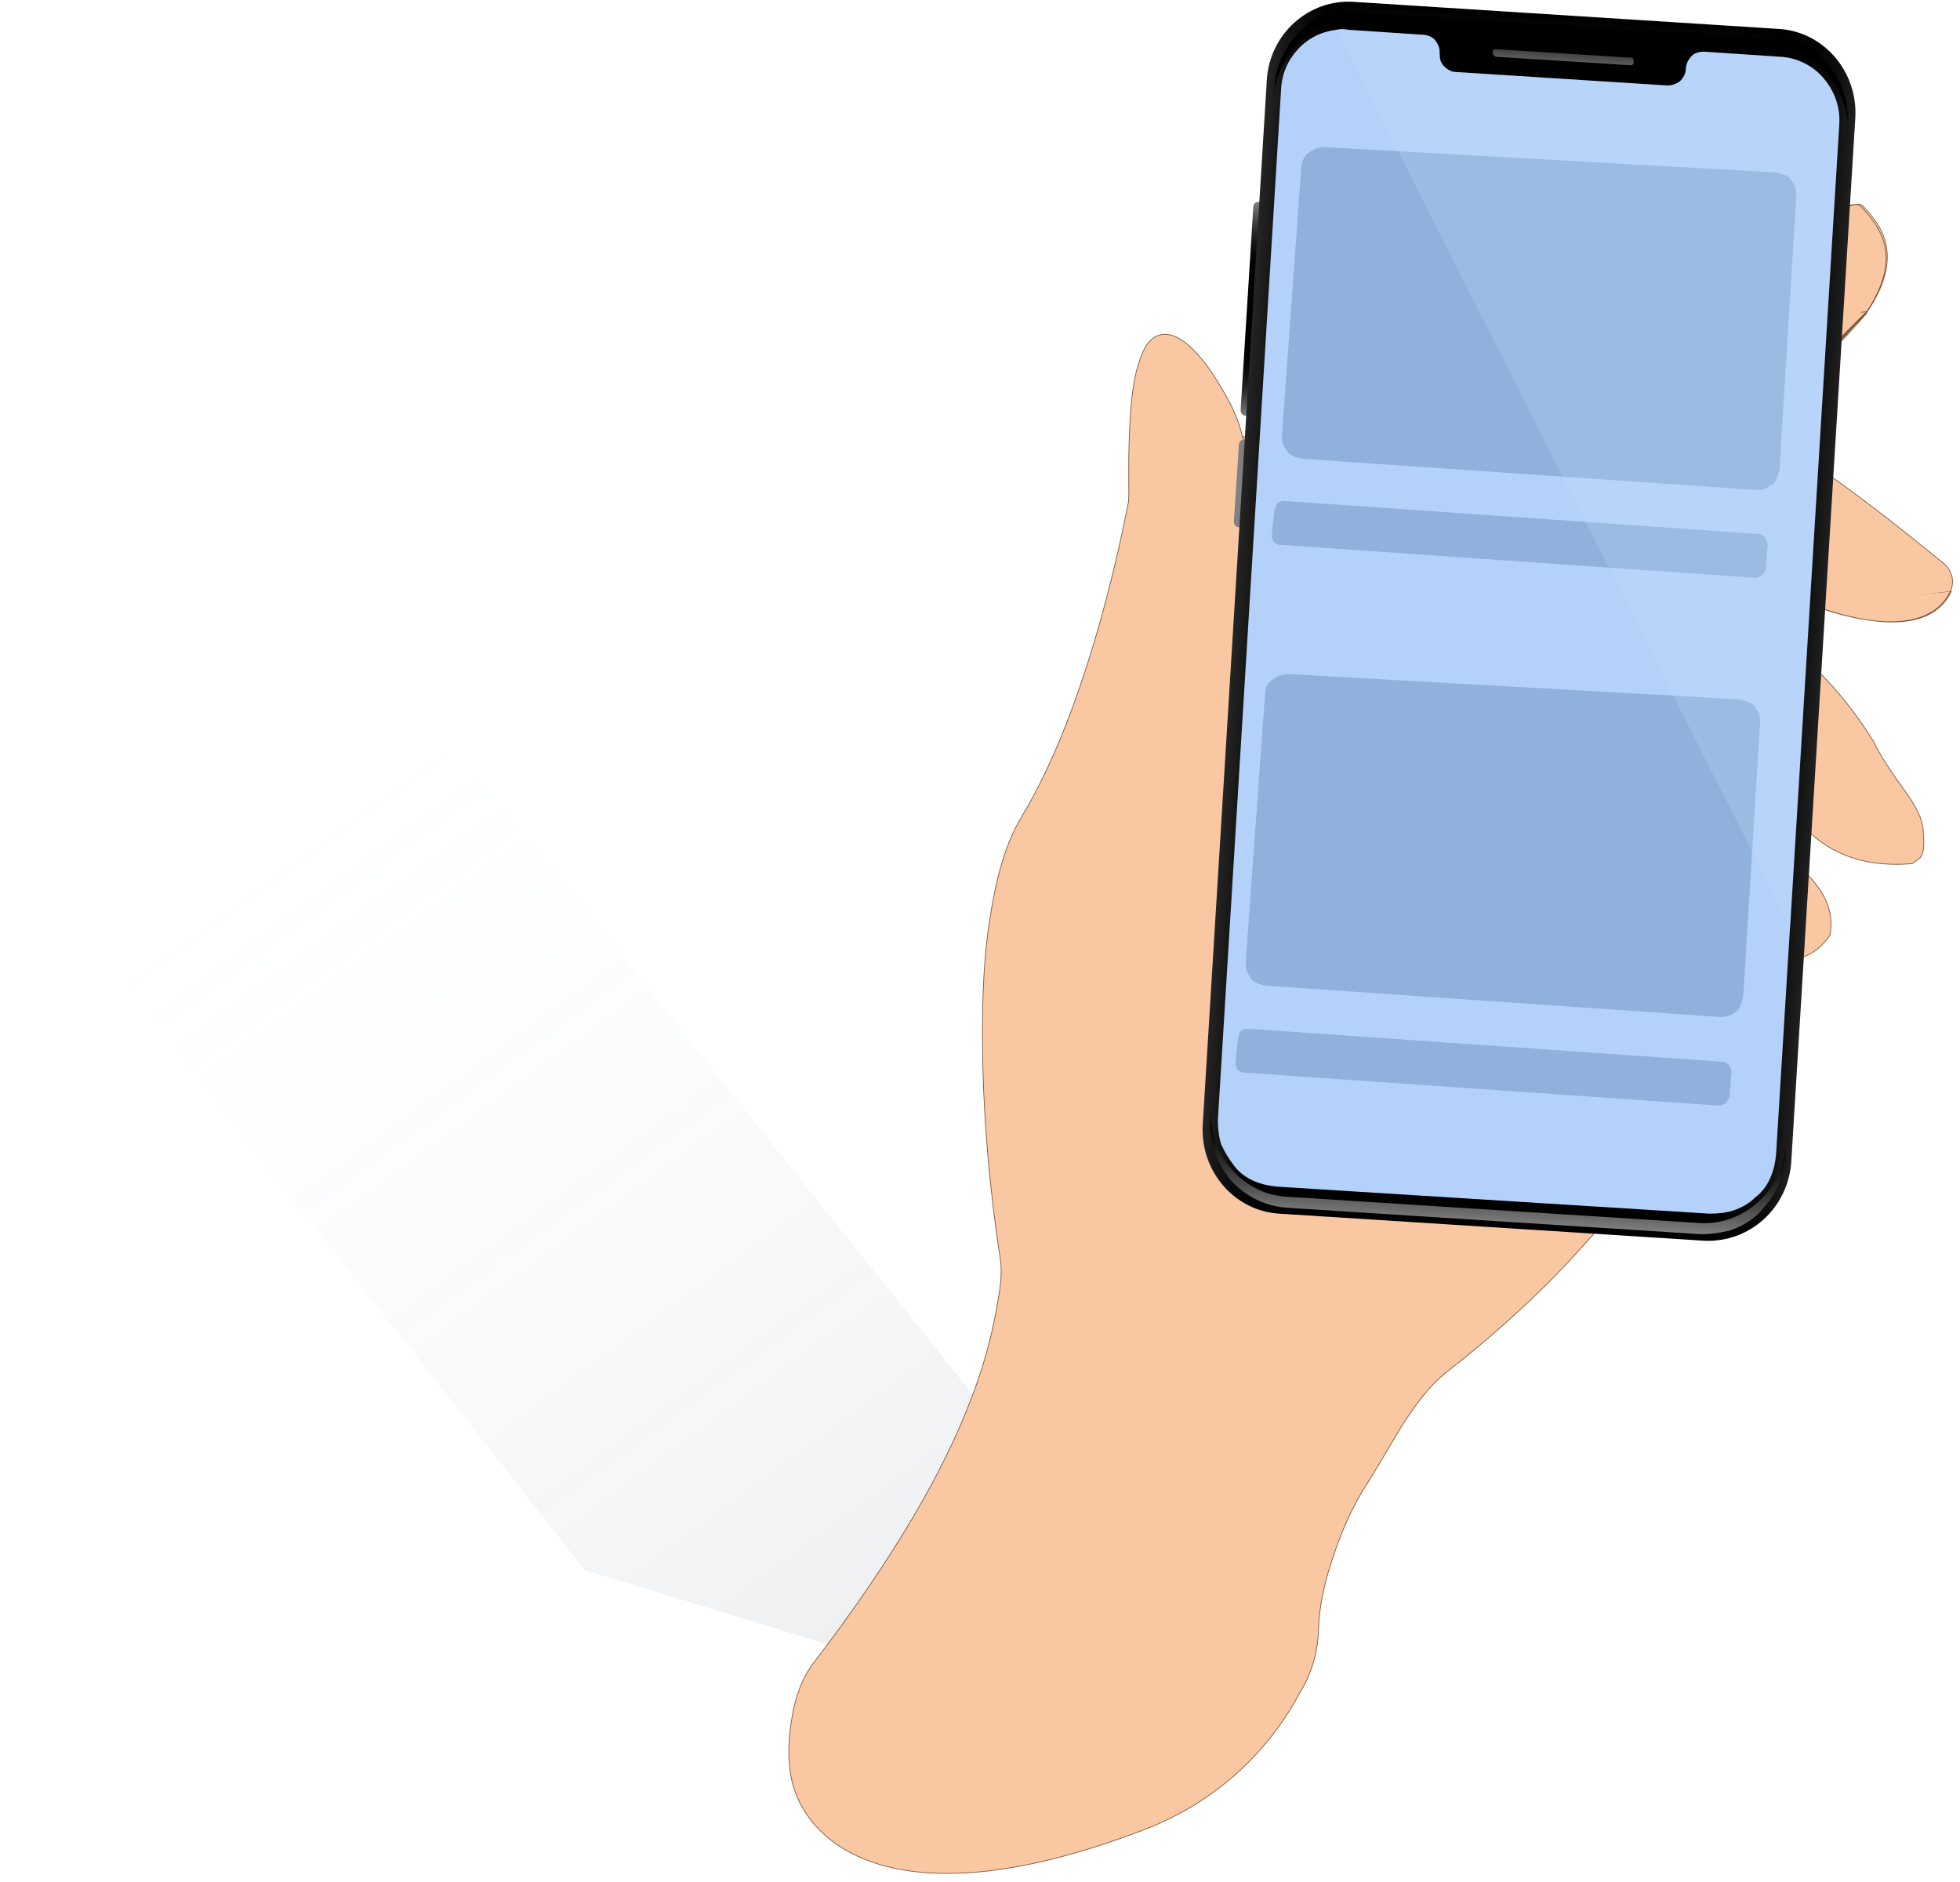 <svg width="225" height="216" viewBox="0 0 225 216" fill="none" xmlns="http://www.w3.org/2000/svg">
<g filter="url(#filter0_f)">
<path d="M52.457 86L2 97.414L67.121 180.201L102.118 190.89L142 198L52.457 86Z" fill="url(#paint0_linear)"/>
</g>
<path d="M142.615 50.07C142.258 48.462 141.634 47.032 140.831 45.603C139.849 43.816 138.421 41.493 136.815 39.974C136.012 39.17 135.12 38.634 134.406 38.455C133.603 38.276 132.711 38.366 132.086 39.081C131.729 39.349 131.461 39.795 131.194 40.421C130.926 40.957 130.747 41.672 130.48 42.476C130.123 43.995 129.855 45.871 129.766 47.747C129.498 51.499 129.587 55.341 129.587 56.681C129.587 57.039 129.587 57.486 129.498 57.843C128.784 61.417 124.947 81.073 117.273 93.759C115.31 96.976 114.24 101.264 113.526 106.178C112.812 111.003 112.723 116.364 112.812 121.546C112.99 131.91 114.329 141.38 114.864 144.686C114.953 145.49 114.953 146.383 114.864 147.187C114.864 147.456 114.775 147.724 114.775 147.992C114.329 150.672 113.704 155.05 111.116 161.483C108.35 168.541 103.086 178.19 93.448 190.788C92.199 192.396 91.307 194.629 90.95 196.952C90.504 199.275 90.415 201.688 90.772 203.743C91.396 207.406 94.162 211.784 100.498 213.839C106.833 215.893 116.56 215.625 131.104 210.086C138.778 207.227 145.292 201.688 149.218 194.272C150.557 192.128 151.271 189.626 151.36 187.124C151.36 185.07 151.895 182.121 152.877 179.173C153.858 176.135 155.108 173.097 156.803 170.506C157.428 169.524 158.052 168.451 158.766 167.29L158.855 167.111C159.569 165.95 160.283 164.699 160.997 163.538C162.514 161.215 164.12 158.981 166.083 157.462C170.456 154.067 176.345 148.974 181.074 143.703C183.483 141.112 185.714 138.432 187.32 135.93C188.927 133.428 189.908 131.195 190.087 129.319C190.176 128.246 190.8 126.996 191.693 125.655C192.139 125.03 192.585 124.405 193.031 123.69C193.121 123.601 193.121 123.511 193.21 123.511C193.745 122.707 194.281 121.903 194.816 121.099C196.957 117.704 198.831 113.773 198.028 109.127C198.028 108.859 197.939 108.68 198.028 108.501C198.028 108.323 198.117 108.233 198.207 108.144C198.296 108.055 198.385 108.055 198.564 108.055C198.742 108.055 198.831 108.055 199.01 108.144C199.367 108.233 199.813 108.412 200.348 108.68C200.348 108.68 200.438 108.68 200.438 108.769C200.884 108.948 201.419 109.216 202.044 109.395C203.293 109.841 204.631 110.199 206.059 110.02C207.487 109.841 208.825 109.127 210.075 107.34C210.61 104.391 209.271 102.247 207.487 100.371C206.595 99.478 205.613 98.673 204.721 97.869L204.631 97.78C203.65 96.976 202.758 96.261 202.222 95.546C198.474 91.258 193.745 88.399 190.444 86.433L190.354 86.344C189.551 85.897 188.837 85.45 188.213 85.093C187.588 84.736 187.053 84.378 186.785 84.021C186.428 83.663 186.25 83.395 186.339 83.127C186.339 82.859 186.607 82.591 187.142 82.323L198.831 82.681C198.831 82.681 198.831 82.681 198.921 82.77C199.01 82.859 199.099 83.038 199.278 83.306C199.724 83.842 200.527 84.914 201.865 86.969C202.311 87.505 202.758 88.309 203.204 89.203C203.382 89.56 203.65 90.007 203.918 90.364C204.721 91.704 205.702 93.223 206.862 94.653C209.361 97.422 213.198 99.656 219.533 99.12C219.622 99.031 219.801 98.941 219.89 98.852C219.979 98.763 220.158 98.673 220.247 98.584C220.515 98.405 220.693 98.137 220.782 97.601C220.872 97.065 220.872 96.44 220.782 95.814C220.782 95.636 220.782 95.546 220.782 95.368C220.693 93.849 219.801 92.33 218.641 90.722C218.373 90.364 218.195 90.007 217.927 89.739C216.945 88.309 215.875 86.79 215.072 85.093C211.056 78.571 206.416 74.729 204.275 73.299C200.705 71.959 198.742 70.709 197.85 69.815C197.314 69.368 197.047 69.011 196.868 68.743C196.779 68.654 196.69 68.475 196.69 68.475V68.386V68.296H196.779C199.456 68.118 202.311 68.207 204.988 68.654C206.148 68.743 207.13 69.011 208.201 69.458L142.615 50.07ZM142.615 50.07L207.844 69.368L142.615 50.07ZM142.615 50.07L144.757 58.647L142.615 50.07ZM142.615 50.07L144.757 58.647L142.615 50.07ZM207.844 69.368C209.628 70.083 212.93 71.155 216.142 71.334C219.355 71.513 222.478 70.798 223.906 67.85L207.844 69.368ZM207.844 69.368C211.413 70.709 221.229 73.836 223.995 67.85L207.844 69.368ZM223.906 67.85C224.173 67.313 224.173 66.688 224.084 66.152C223.906 65.616 223.638 65.08 223.192 64.722C221.318 63.204 217.838 60.345 214.268 57.664C212.484 56.324 210.788 55.073 209.182 54.001C207.665 52.929 206.416 52.125 205.524 51.767C204.721 51.41 203.561 50.874 202.579 50.338C202.044 50.07 201.598 49.891 201.241 49.713C201.062 49.623 200.973 49.534 200.794 49.534L200.705 49.444L223.906 67.85ZM223.995 67.85L144.846 58.558L223.995 67.85ZM144.846 58.558C144.846 58.647 144.846 58.647 144.846 58.558H145.025C145.114 58.558 145.292 58.468 145.471 58.468C145.828 58.379 146.452 58.2 147.166 57.932C148.594 57.486 150.557 56.86 153.055 56.145C157.963 54.627 164.388 52.482 170.991 50.249C177.505 47.926 184.108 45.424 189.194 43.19C191.693 42.029 193.834 40.957 195.441 39.885C196.244 39.349 196.868 38.902 197.314 38.455C197.761 38.008 198.117 37.562 198.207 37.115L144.846 58.558ZM197.85 37.115C198.474 34.524 200.616 31.933 203.204 29.699C205.613 27.466 208.468 25.59 210.075 24.517C210.432 24.339 211.235 23.981 211.948 23.713C212.305 23.624 212.752 23.535 213.019 23.445C213.198 23.445 213.287 23.445 213.465 23.445C213.555 23.445 213.644 23.535 213.733 23.535C215.161 24.964 216.321 26.572 216.588 28.538C216.856 30.503 216.321 32.826 214.358 35.775L197.85 37.115ZM214.179 35.864C211.324 39.259 207.844 42.654 205.256 45.156C203.918 46.407 202.847 47.479 201.954 48.194C201.508 48.551 201.241 48.819 200.973 49.087C200.884 49.176 200.794 49.266 200.705 49.355L200.616 49.444L214.179 35.864ZM200.794 49.444C200.884 49.444 200.884 49.444 200.794 49.444C201.241 49.623 204.185 51.142 205.613 51.767L200.794 49.444ZM200.884 49.444C201.508 48.908 208.736 42.386 214.358 35.864L200.884 49.444ZM200.884 49.444L207.487 35.864L209.985 24.517C210.61 24.071 213.019 23.088 213.555 23.624C216.41 26.572 218.195 29.967 214.179 35.953L200.884 49.444Z" fill="#F9C8A3" stroke="#795438" stroke-width="0.081"/>
<path d="M223.906 67.85L208.558 69.636C208.201 69.636 207.665 69.368 207.309 69.279L205.792 68.832C205.702 68.832 205.881 68.832 205.792 68.832L201.776 68.207L156.446 61.863C152.431 61.327 152.252 55.609 156.179 54.716C156.357 54.716 156.536 54.627 156.714 54.537L175.096 47.479C175.185 47.479 175.274 47.39 175.364 47.39L196.779 37.383C197.047 37.204 197.404 37.026 197.582 36.847L209.539 24.696C210.789 23.356 214.715 33.005 213.555 36.132C213.555 36.221 208.736 41.404 208.647 41.493L201.687 47.926C201.598 48.015 200.884 48.551 200.795 48.64C200.438 49.802 198.921 49.087 201.776 50.338L222.389 65.973C223.192 66.331 223.727 67.045 223.906 67.85Z" fill="#F9C8A3"/>
<path d="M143.873 23.768L142.421 47.029C142.421 47.416 142.615 47.707 143.002 47.707L144.164 47.804C144.454 47.804 144.744 47.61 144.841 47.222L146.293 23.962C146.293 23.575 146.1 23.284 145.712 23.284L144.551 23.187C144.164 23.09 143.873 23.381 143.873 23.768Z" fill="url(#paint1_linear)"/>
<path d="M142.228 51.002L141.647 59.822C141.647 60.209 141.841 60.5 142.228 60.5L143.389 60.597C143.68 60.597 143.97 60.403 144.067 60.016L144.648 51.196C144.648 50.808 144.454 50.518 144.067 50.518L142.905 50.421C142.518 50.421 142.228 50.712 142.228 51.002Z" fill="url(#paint2_linear)"/>
<path d="M145.422 9.231L138.066 129.117C137.775 134.448 141.744 139.003 146.874 139.294L195.562 142.395C200.789 142.686 205.241 138.712 205.629 133.382L212.985 13.495C213.275 8.165 209.307 3.61 204.177 3.319L155.489 0.218C150.262 -0.17 145.713 3.901 145.422 9.231Z" fill="url(#paint3_linear)"/>
<path d="M156.263 0.993L203.402 3.997C205.919 4.191 208.145 5.354 209.791 7.293C211.436 9.231 212.21 11.654 212.114 14.174V15.531C212.307 13.011 211.436 10.491 209.791 8.553C208.145 6.614 205.822 5.451 203.305 5.354L156.166 2.35C153.649 2.156 151.23 3.028 149.391 4.676C147.551 6.323 146.39 8.746 146.196 11.266L146.293 10.006C146.39 8.746 146.68 7.486 147.261 6.323C147.842 5.16 148.616 4.191 149.487 3.319C150.358 2.447 151.52 1.865 152.682 1.381C153.746 1.09 155.005 0.896 156.263 0.993Z" fill="url(#paint4_linear)"/>
<path d="M194.787 141.62L147.745 138.615C146.487 138.518 145.325 138.228 144.164 137.646C143.002 137.065 142.034 136.289 141.26 135.417C140.485 134.448 139.808 133.382 139.421 132.219C139.034 131.056 138.84 129.796 138.937 128.536L139.034 127.179C138.84 129.699 139.711 132.219 141.357 134.157C143.002 136.095 145.325 137.259 147.842 137.355L194.981 140.36C197.498 140.554 199.918 139.681 201.853 137.937C203.693 136.289 204.854 133.866 205.048 131.347L204.951 132.703C204.854 133.963 204.564 135.223 203.983 136.386C203.402 137.549 202.628 138.518 201.757 139.391C200.789 140.263 199.724 140.844 198.562 141.232C197.304 141.523 196.046 141.717 194.787 141.62Z" fill="url(#paint5_linear)"/>
<path d="M211.146 14.174L203.886 132.51C203.79 133.479 203.596 134.351 203.209 135.223C202.822 136.095 202.241 136.871 201.466 137.452C200.789 138.131 199.918 138.615 199.047 138.906C198.175 139.197 197.207 139.294 196.24 139.294L146.584 136.192C145.616 136.095 144.745 135.902 143.873 135.514C143.002 135.126 142.228 134.545 141.647 133.769C141.066 132.994 140.582 132.219 140.195 131.347C139.905 130.474 139.808 129.505 139.808 128.536L147.068 10.2C147.165 8.456 147.842 6.905 149.004 5.645C150.165 4.385 151.714 3.61 153.456 3.416C153.843 3.319 154.327 3.319 154.715 3.416L163.426 3.997C163.716 3.997 163.91 4.094 164.2 4.191C164.394 4.288 164.684 4.482 164.781 4.676C164.975 4.87 165.072 5.16 165.168 5.354C165.265 5.645 165.265 5.839 165.265 6.13C165.265 6.711 165.362 7.196 165.749 7.583C166.136 7.971 166.62 8.262 167.104 8.262L191.4 9.812C191.981 9.812 192.465 9.619 192.852 9.328C193.239 8.94 193.529 8.456 193.529 7.874C193.529 7.583 193.626 7.39 193.723 7.099C193.82 6.905 194.013 6.614 194.207 6.42C194.4 6.227 194.594 6.13 194.884 6.033C195.175 5.936 195.368 5.936 195.659 5.936L204.37 6.517C206.209 6.614 208.049 7.486 209.307 8.94C210.565 10.394 211.243 12.235 211.146 14.174Z" fill="#B4D1FA"/>
<path d="M187.141 7.486L171.75 6.517C171.654 6.517 171.557 6.42 171.46 6.323C171.363 6.227 171.363 6.13 171.363 6.033C171.363 5.936 171.363 5.936 171.363 5.839C171.363 5.742 171.46 5.742 171.46 5.742L171.557 5.645C171.654 5.645 171.654 5.645 171.75 5.645L187.141 6.614C187.238 6.614 187.238 6.614 187.334 6.614C187.431 6.614 187.431 6.711 187.431 6.711C187.431 6.711 187.528 6.808 187.528 6.905C187.528 7.002 187.528 7.002 187.528 7.099C187.528 7.196 187.528 7.196 187.528 7.293C187.528 7.39 187.431 7.39 187.431 7.39L187.334 7.486C187.238 7.486 187.141 7.486 187.141 7.486Z" fill="url(#paint6_linear)"/>
<path d="M168.557 6.614C168.75 6.614 168.847 6.614 169.041 6.517C169.137 6.42 169.331 6.323 169.331 6.227C169.428 6.13 169.428 5.936 169.428 5.742C169.428 5.548 169.331 5.451 169.234 5.354C169.137 5.257 169.041 5.16 168.847 5.064C168.653 5.064 168.557 5.064 168.363 5.064C168.169 5.16 168.073 5.257 167.976 5.354C167.879 5.451 167.782 5.645 167.782 5.839C167.782 5.936 167.782 6.033 167.782 6.13C167.782 6.227 167.879 6.323 167.976 6.42C168.073 6.517 168.169 6.517 168.169 6.614C168.363 6.614 168.46 6.614 168.557 6.614Z" fill="url(#paint7_linear)"/>
<path d="M190.142 7.971C190.238 7.971 190.335 7.971 190.432 7.971C190.529 7.971 190.626 7.874 190.722 7.777C190.819 7.68 190.916 7.583 190.916 7.486C190.916 7.39 191.013 7.293 191.013 7.196C191.013 7.099 191.013 7.002 191.013 6.905C191.013 6.808 190.916 6.711 190.819 6.614C190.722 6.517 190.626 6.517 190.529 6.42C190.432 6.42 190.335 6.323 190.238 6.323C190.142 6.323 190.045 6.323 189.948 6.323C189.851 6.323 189.754 6.42 189.658 6.517C189.561 6.614 189.464 6.711 189.464 6.808C189.367 6.905 189.367 7.002 189.367 7.099C189.367 7.196 189.367 7.293 189.367 7.39C189.367 7.486 189.464 7.583 189.561 7.68C189.658 7.777 189.754 7.777 189.851 7.874C189.948 7.971 190.045 7.971 190.142 7.971Z" fill="url(#paint8_linear)"/>
<path d="M149.391 19.116L147.165 49.936C147.165 50.227 147.165 50.615 147.261 50.905C147.358 51.196 147.552 51.487 147.745 51.778C147.939 52.068 148.229 52.262 148.52 52.359C148.81 52.553 149.1 52.553 149.488 52.65L201.563 56.236C201.854 56.236 202.241 56.236 202.531 56.139C202.822 56.042 203.112 55.848 203.402 55.654C203.693 55.461 203.886 55.17 203.983 54.879C204.08 54.588 204.177 54.297 204.274 53.91L206.209 22.509C206.209 22.218 206.209 21.83 206.113 21.54C206.016 21.249 205.822 20.958 205.629 20.667C205.435 20.377 205.145 20.183 204.854 20.086C204.564 19.989 204.274 19.892 203.886 19.795L152.101 16.887C151.424 16.887 150.843 17.081 150.359 17.469C149.778 17.76 149.488 18.438 149.391 19.116Z" fill="#8FB1DB"/>
<path d="M146.294 58.659L146.003 61.179C146.003 61.372 146.003 61.566 146.003 61.663C146.1 61.857 146.1 61.954 146.197 62.148C146.294 62.245 146.391 62.342 146.584 62.438C146.778 62.535 146.875 62.535 147.068 62.535L201.467 66.315C201.66 66.315 201.757 66.315 201.951 66.218C202.144 66.121 202.241 66.121 202.338 65.927C202.435 65.831 202.532 65.734 202.628 65.54C202.725 65.346 202.725 65.249 202.725 65.055L202.919 62.535C202.919 62.342 202.919 62.245 202.822 62.051C202.725 61.857 202.725 61.76 202.628 61.663C202.532 61.566 202.435 61.469 202.241 61.372C202.048 61.276 201.951 61.276 201.757 61.276L147.455 57.496C147.165 57.496 146.778 57.593 146.584 57.786C146.487 58.077 146.391 58.368 146.294 58.659Z" fill="#8FB1DB"/>
<path d="M145.228 79.593L143.002 110.412C143.002 110.703 143.002 111.091 143.099 111.382C143.196 111.672 143.389 111.963 143.583 112.254C143.776 112.545 144.067 112.738 144.357 112.835C144.647 113.029 144.938 113.029 145.325 113.126L197.401 116.712C197.691 116.712 198.078 116.712 198.369 116.615C198.659 116.518 198.949 116.324 199.24 116.131C199.53 115.937 199.724 115.646 199.821 115.355C199.917 115.064 200.014 114.774 200.111 114.386L202.047 82.985C202.047 82.694 202.047 82.306 201.95 82.016C201.853 81.725 201.66 81.434 201.466 81.144C201.272 80.853 200.982 80.659 200.692 80.562C200.401 80.465 200.111 80.368 199.724 80.271L147.938 77.364C147.261 77.364 146.68 77.558 146.196 77.945C145.519 78.333 145.228 78.914 145.228 79.593Z" fill="#8FB1DB"/>
<path d="M142.131 119.232L141.84 121.752C141.84 121.946 141.84 122.139 141.84 122.236C141.937 122.43 141.937 122.527 142.034 122.721C142.131 122.818 142.228 122.915 142.421 123.012C142.615 123.109 142.711 123.109 142.905 123.109L197.304 126.888C197.497 126.888 197.594 126.888 197.788 126.791C197.981 126.695 198.078 126.695 198.175 126.501C198.272 126.404 198.369 126.307 198.465 126.113C198.562 125.919 198.562 125.822 198.562 125.628L198.756 123.109C198.756 122.915 198.756 122.818 198.659 122.624C198.562 122.43 198.562 122.333 198.465 122.236C198.369 122.139 198.272 122.043 198.078 121.946C197.885 121.849 197.788 121.849 197.594 121.849L143.292 118.069C143.002 118.069 142.615 118.166 142.421 118.36C142.324 118.553 142.131 118.941 142.131 119.232Z" fill="#8FB1DB"/>
<path d="M211.146 14.174L205.532 106.439L153.456 3.416C153.843 3.319 154.327 3.319 154.714 3.416L163.426 3.997C163.716 3.997 163.91 4.094 164.2 4.191C164.394 4.288 164.684 4.482 164.781 4.676C164.975 4.87 165.071 5.16 165.168 5.354C165.265 5.645 165.265 5.839 165.265 6.13C165.265 6.711 165.362 7.196 165.749 7.583C166.136 7.971 166.62 8.262 167.104 8.262L191.4 9.812C191.98 9.812 192.464 9.619 192.852 9.328C193.239 8.94 193.529 8.456 193.529 7.874C193.529 7.583 193.626 7.39 193.723 7.099C193.82 6.905 194.013 6.614 194.207 6.42C194.4 6.227 194.594 6.13 194.884 6.033C195.175 5.936 195.368 5.936 195.659 5.936L204.37 6.517C205.338 6.517 206.209 6.808 207.08 7.196C207.952 7.583 208.726 8.165 209.307 8.94C209.888 9.716 210.468 10.491 210.759 11.363C211.049 12.235 211.146 13.205 211.146 14.174Z" fill="#D0E4FF" fill-opacity="0.2"/>
<defs>
<filter id="filter0_f" x="0" y="84" width="144" height="116" filterUnits="userSpaceOnUse" color-interpolation-filters="sRGB">
<feFlood flood-opacity="0" result="BackgroundImageFix"/>
<feBlend mode="normal" in="SourceGraphic" in2="BackgroundImageFix" result="shape"/>
<feGaussianBlur stdDeviation="1" result="effect1_foregroundBlur"/>
</filter>
<linearGradient id="paint0_linear" x1="36.112" y1="94.561" x2="170.179" y2="277.607" gradientUnits="userSpaceOnUse">
<stop stop-color="#B4D1FA" stop-opacity="0"/>
<stop offset="1" stop-opacity="0.2"/>
</linearGradient>
<linearGradient id="paint1_linear" x1="143.548" y1="47.684" x2="145.077" y2="23.18" gradientUnits="userSpaceOnUse">
<stop stop-color="#808080"/>
<stop offset="0.01" stop-color="#727272"/>
<stop offset="0.06" stop-color="#4F4F4F"/>
<stop offset="0.1" stop-color="#323232"/>
<stop offset="0.15" stop-color="#1C1C1C"/>
<stop offset="0.2" stop-color="#0C0C0C"/>
<stop offset="0.26" stop-color="#030303"/>
<stop offset="0.34"/>
<stop offset="0.7"/>
<stop offset="0.75" stop-color="#050505"/>
<stop offset="0.8" stop-color="#131313"/>
<stop offset="0.86" stop-color="#2A2A2A"/>
<stop offset="0.92" stop-color="#4B4B4B"/>
<stop offset="0.98" stop-color="#747474"/>
<stop offset="1" stop-color="#808080"/>
</linearGradient>
<linearGradient id="paint2_linear" x1="128.975" y1="282.876" x2="130.15" y2="263.984" gradientUnits="userSpaceOnUse">
<stop stop-color="#808080"/>
<stop offset="0.01" stop-color="#727272"/>
<stop offset="0.06" stop-color="#4F4F4F"/>
<stop offset="0.1" stop-color="#323232"/>
<stop offset="0.15" stop-color="#1C1C1C"/>
<stop offset="0.2" stop-color="#0C0C0C"/>
<stop offset="0.26" stop-color="#030303"/>
<stop offset="0.34"/>
<stop offset="0.7"/>
<stop offset="0.75" stop-color="#050505"/>
<stop offset="0.8" stop-color="#131313"/>
<stop offset="0.86" stop-color="#2A2A2A"/>
<stop offset="0.92" stop-color="#4B4B4B"/>
<stop offset="0.98" stop-color="#747474"/>
<stop offset="1" stop-color="#808080"/>
</linearGradient>
<linearGradient id="paint3_linear" x1="210.954" y1="73.517" x2="140.355" y2="69.114" gradientUnits="userSpaceOnUse">
<stop stop-color="#323232"/>
<stop offset="0.03" stop-color="#1C1C1C"/>
<stop offset="0.06" stop-color="#0C0C0C"/>
<stop offset="0.1" stop-color="#030303"/>
<stop offset="0.15"/>
<stop offset="0.87"/>
<stop offset="0.91" stop-color="#050505"/>
<stop offset="0.95" stop-color="#131313"/>
<stop offset="0.99" stop-color="#2A2A2A"/>
<stop offset="1" stop-color="#333333"/>
</linearGradient>
<linearGradient id="paint4_linear" x1="179.668" y1="3.176" x2="179.966" y2="-1.782" gradientUnits="userSpaceOnUse">
<stop/>
<stop offset="0.16" stop-color="#050505"/>
<stop offset="0.34" stop-color="#131313"/>
<stop offset="0.53" stop-color="#2A2A2A"/>
<stop offset="0.74" stop-color="#4B4B4B"/>
<stop offset="0.95" stop-color="#747474"/>
<stop offset="1" stop-color="#808080"/>
</linearGradient>
<linearGradient id="paint5_linear" x1="171.967" y1="128.717" x2="171.375" y2="140.407" gradientUnits="userSpaceOnUse">
<stop/>
<stop offset="0.16" stop-color="#050505"/>
<stop offset="0.34" stop-color="#131313"/>
<stop offset="0.53" stop-color="#2A2A2A"/>
<stop offset="0.74" stop-color="#4B4B4B"/>
<stop offset="0.95" stop-color="#747474"/>
<stop offset="1" stop-color="#808080"/>
</linearGradient>
<linearGradient id="paint6_linear" x1="179.777" y1="1.471" x2="179.299" y2="9.126" gradientUnits="userSpaceOnUse">
<stop/>
<stop offset="0.14" stop-color="#050505"/>
<stop offset="0.3" stop-color="#131313"/>
<stop offset="0.47" stop-color="#2A2A2A"/>
<stop offset="0.65" stop-color="#4B4B4B"/>
<stop offset="0.83" stop-color="#747474"/>
<stop offset="1" stop-color="#A1A1A1"/>
</linearGradient>
<linearGradient id="paint7_linear" x1="168.587" y1="84.426" x2="168.587" y2="89.688" gradientUnits="userSpaceOnUse">
<stop/>
<stop offset="0.14" stop-color="#050505"/>
<stop offset="0.3" stop-color="#131313"/>
<stop offset="0.47" stop-color="#2A2A2A"/>
<stop offset="0.65" stop-color="#4B4B4B"/>
<stop offset="0.83" stop-color="#747474"/>
<stop offset="1" stop-color="#A1A1A1"/>
</linearGradient>
<linearGradient id="paint8_linear" x1="190.216" y1="86.348" x2="190.216" y2="91.646" gradientUnits="userSpaceOnUse">
<stop/>
<stop offset="0.14" stop-color="#050505"/>
<stop offset="0.3" stop-color="#131313"/>
<stop offset="0.47" stop-color="#2A2A2A"/>
<stop offset="0.65" stop-color="#4B4B4B"/>
<stop offset="0.83" stop-color="#747474"/>
<stop offset="1" stop-color="#A1A1A1"/>
</linearGradient>
</defs>
</svg>
